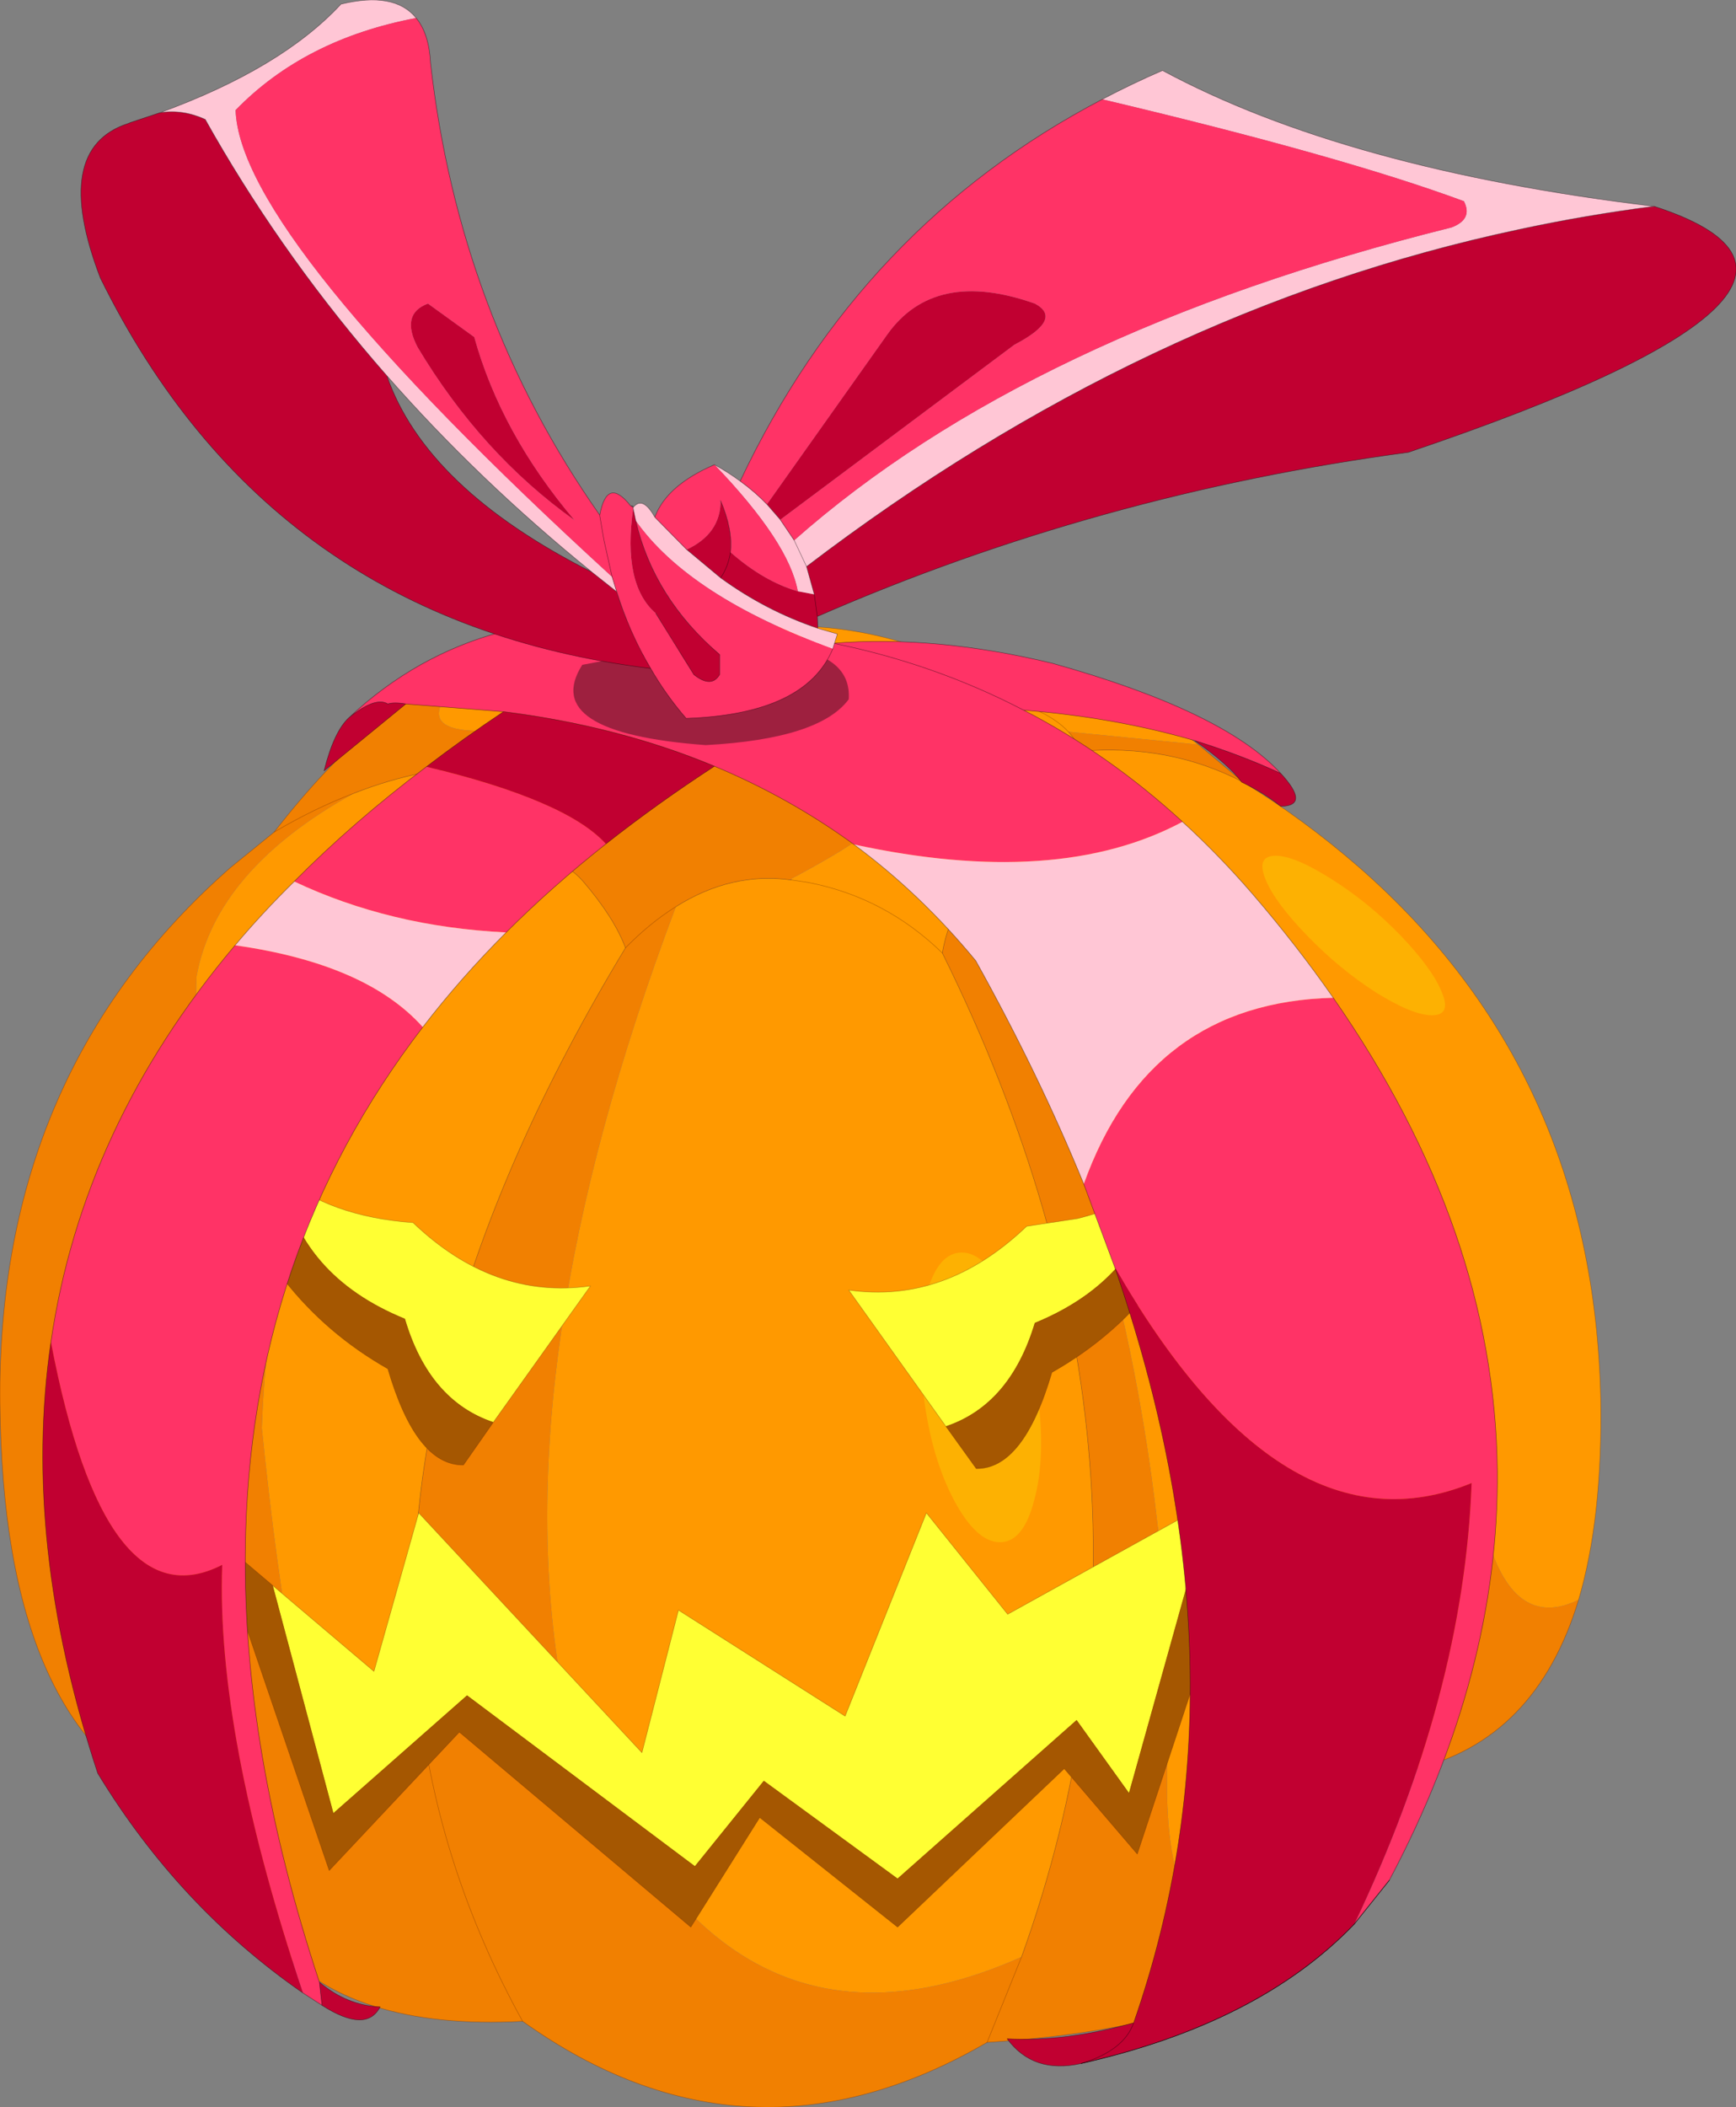 <?xml version="1.0" encoding="UTF-8" standalone="no"?>
<svg xmlns:xlink="http://www.w3.org/1999/xlink" height="204.75px" width="168.75px" xmlns="http://www.w3.org/2000/svg">
  <rect width="100%" height="100%" fill="#808080" stroke="none"/>
  <g transform="matrix(1.0, 0.0, 0.0, 1.0, -149.3, -44.0)">
    <path d="M195.15 108.95 Q197.8 108.0 200.4 107.9 L212.6 107.3 215.7 110.45 210.45 110.25 215.7 110.45 218.6 109.2 216.65 106.1 Q230.05 102.7 242.45 108.5 L242.6 108.4 Q253.85 107.25 265.8 116.35 L253.15 115.1 Q251.9 113.75 249.6 112.8 245.75 111.2 239.85 110.9 233.75 109.1 227.25 108.45 222.5 107.95 218.6 109.2 222.5 107.95 227.25 108.45 233.75 109.1 239.85 110.9 245.75 111.2 249.6 112.8 251.9 113.75 253.15 115.1 253.95 115.95 254.25 117.0 262.95 116.25 270.15 120.0 276.05 123.6 281.45 128.3 304.2 148.2 304.9 179.9 305.1 191.5 302.75 199.45 294.0 203.7 292.3 184.05 291.4 150.2 257.95 125.2 291.4 150.2 292.3 184.05 292.6 196.25 288.7 209.65 263.45 245.7 262.75 218.65 L262.75 202.5 Q260.0 160.9 242.8 131.6 241.4 133.7 240.9 136.6 265.7 186.7 248.6 234.15 218.05 247.75 203.9 208.0 198.3 176.35 215.0 132.1 220.4 128.7 226.2 129.5 L226.25 129.5 226.2 129.4 Q235.15 124.65 235.0 123.1 233.3 121.3 226.9 119.9 239.95 118.6 207.45 115.25 198.75 115.1 210.45 110.25 205.05 110.4 202.4 112.5 L199.85 114.75 Q186.95 116.3 195.15 108.95 M177.8 145.95 Q167.85 151.4 168.4 138.9 170.25 128.55 183.65 121.1 190.65 118.35 197.1 118.5 201.55 121.5 195.8 127.5 184.95 135.6 177.8 145.95 M198.35 127.15 Q203.45 126.75 205.95 129.6 209.0 133.15 210.1 136.1 186.25 175.5 190.05 209.25 180.45 238.75 174.75 182.75 176.1 146.2 198.35 127.15 M242.45 108.5 L239.85 110.9 242.45 108.5 M226.25 129.5 L227.9 129.75 Q235.35 131.2 240.9 136.6 235.35 131.2 227.9 129.75 L226.25 129.5 M257.95 125.2 Q257.95 124.55 255.3 121.95 252.65 119.3 254.25 117.0 252.65 119.3 255.3 121.95 257.95 124.55 257.95 125.2 246.7 125.5 242.8 131.6 246.7 125.5 257.95 125.2" fill="#ff9900" fill-rule="evenodd" stroke="none"/>
    <path d="M226.2 129.5 L226.2 129.4 226.25 129.5 226.2 129.5" fill="#c67700" fill-rule="evenodd" stroke="none"/>
    <path d="M212.6 107.3 L216.65 106.1 218.6 109.2 215.7 110.45 212.6 107.3 M265.8 116.35 L270.15 120.0 Q262.95 116.25 254.25 117.0 253.95 115.95 253.15 115.1 L265.8 116.35 M302.75 199.45 Q298.6 213.15 286.6 215.95 283.95 224.7 276.2 232.85 268.4 240.95 245.25 242.45 221.95 256.0 200.1 240.4 183.25 241.3 175.9 232.7 168.55 224.05 166.55 219.45 149.55 212.25 149.3 180.25 149.0 148.2 171.7 128.3 L175.95 124.85 Q185.85 112.1 195.15 108.95 186.95 116.3 199.85 114.75 L202.4 112.5 Q205.05 110.4 210.45 110.25 198.75 115.1 207.45 115.25 239.95 118.6 226.9 119.9 233.3 121.3 235.0 123.1 235.15 124.65 226.2 129.4 L226.2 129.5 Q220.4 128.7 215.0 132.1 212.5 133.65 210.1 136.1 212.5 133.65 215.0 132.1 198.3 176.35 203.9 208.0 218.05 247.75 248.6 234.15 265.7 186.7 240.9 136.6 241.4 133.7 242.8 131.6 260.0 160.9 262.75 202.5 L262.75 218.65 Q263.45 245.7 288.7 209.65 292.6 196.25 292.3 184.05 294.0 203.7 302.75 199.45 M175.95 124.85 Q179.85 122.55 183.65 121.1 179.85 122.55 175.95 124.85 M183.65 121.1 Q170.25 128.55 168.4 138.9 167.85 151.4 177.8 145.95 184.95 135.6 195.8 127.5 201.55 121.5 197.1 118.5 190.65 118.35 183.65 121.1 M210.1 136.1 Q209.0 133.15 205.95 129.6 203.45 126.75 198.35 127.15 176.1 146.2 174.75 182.75 180.45 238.75 190.05 209.25 186.25 175.5 210.1 136.1 M199.85 114.75 Q198.05 116.6 197.1 118.5 198.05 116.6 199.85 114.75 M195.8 127.5 L198.35 127.15 195.8 127.5 M245.25 242.45 L248.6 234.15 245.25 242.45 M286.6 215.95 L288.7 209.65 286.6 215.95 M200.1 240.4 Q191.85 225.45 190.05 209.25 191.85 225.45 200.1 240.4 M166.55 219.45 Q158.1 174.35 177.8 145.95 158.1 174.35 166.55 219.45" fill="#f18001" fill-rule="evenodd" stroke="none"/>
    <path d="M195.15 108.95 Q197.8 108.0 200.4 107.9 L212.6 107.3 M242.6 108.4 Q253.85 107.25 265.8 116.35 L270.15 120.0 Q276.05 123.6 281.45 128.3 304.2 148.2 304.9 179.9 305.1 191.5 302.75 199.45 298.6 213.15 286.6 215.95 283.95 224.7 276.2 232.85 268.4 240.95 245.25 242.45 M200.1 240.4 Q183.25 241.3 175.9 232.7 168.55 224.05 166.55 219.45 149.55 212.25 149.3 180.25 149.0 148.2 171.7 128.3 L175.95 124.85 Q185.85 112.1 195.15 108.95 M199.85 114.75 L202.4 112.5 Q205.05 110.4 210.45 110.25 L215.7 110.45 218.6 109.2 Q222.5 107.95 227.25 108.45 233.75 109.1 239.85 110.9 245.75 111.2 249.6 112.8 251.9 113.75 253.15 115.1 253.95 115.95 254.25 117.0 252.65 119.3 255.3 121.95 257.95 124.55 257.95 125.2 M210.1 136.1 Q209.0 133.15 205.95 129.6 203.45 126.75 198.35 127.15 L195.8 127.5 M210.1 136.1 Q212.5 133.65 215.0 132.1 220.4 128.7 226.2 129.5 L226.25 129.5 227.9 129.75 Q235.35 131.2 240.9 136.6 M197.1 118.5 Q198.05 116.6 199.85 114.75" fill="none" stroke="#5e2300" stroke-linecap="round" stroke-linejoin="round" stroke-opacity="0.412" stroke-width="0.05"/>
    <path d="M212.6 107.3 L216.65 106.1 Q230.05 102.7 242.45 108.5 L242.6 108.4 M245.25 242.45 Q221.95 256.0 200.1 240.4 191.85 225.45 190.05 209.25 186.25 175.5 210.1 136.1 M215.7 110.45 L212.6 107.3 M183.65 121.1 Q179.85 122.55 175.95 124.85 M177.8 145.95 Q184.95 135.6 195.8 127.5 201.55 121.5 197.1 118.5 190.65 118.35 183.65 121.1 M239.85 110.9 L242.45 108.5 M242.8 131.6 Q241.4 133.7 240.9 136.6 265.7 186.7 248.6 234.15 L245.25 242.45 M257.95 125.2 Q291.4 150.2 292.3 184.05 292.6 196.25 288.7 209.65 L286.6 215.95 M254.25 117.0 Q262.95 116.25 270.15 120.0 M242.8 131.6 Q246.7 125.5 257.95 125.2 M177.8 145.95 Q158.1 174.35 166.55 219.45" fill="none" stroke="#5e2300" stroke-linecap="round" stroke-linejoin="round" stroke-opacity="0.412" stroke-width="0.05"/>
    <path d="M249.85 189.7 Q248.8 193.85 246.5 193.85 244.2 193.85 242.0 189.7 239.85 185.6 239.1 179.75 238.3 173.9 239.35 169.8 240.45 165.7 242.8 165.7 245.05 165.7 247.2 169.8 249.4 173.9 250.2 179.75 250.95 185.6 249.85 189.7" fill="#fdb102" fill-rule="evenodd" stroke="none"/>
    <path d="M285.45 134.9 Q288.55 138.15 289.45 140.4 290.4 142.65 288.5 142.65 286.6 142.65 283.0 140.4 279.5 138.15 276.35 134.9 273.2 131.65 272.3 129.4 271.4 127.15 273.3 127.15 275.15 127.15 278.7 129.4 282.3 131.65 285.45 134.9" fill="#fdb102" fill-rule="evenodd" stroke="none"/>
    <path d="M279.8 153.0 Q282.15 156.85 282.3 159.55 282.5 162.25 280.5 162.25 278.5 162.25 275.4 159.55 272.4 156.85 270.1 153.0 267.75 149.15 267.55 146.4 267.35 143.7 269.4 143.7 271.35 143.7 274.4 146.4 277.5 149.15 279.8 153.0" fill="#fdb102" fill-rule="evenodd" stroke="none"/>
    <path d="M261.95 158.6 Q261.6 160.6 260.85 162.4 258.05 169.2 249.9 172.55 247.5 180.5 241.25 182.6 L231.8 169.35 Q241.2 170.7 249.1 163.15 L254.05 162.4 Q258.75 161.25 261.95 158.6" fill="#ffff33" fill-rule="evenodd" stroke="none"/>
    <path d="M261.95 158.6 L268.0 156.45 265.6 162.4 Q260.75 172.15 251.55 177.35 248.8 186.75 244.2 186.7 L241.25 182.6 Q247.5 180.5 249.9 172.55 258.05 169.2 260.85 162.4 261.6 160.6 261.95 158.6" fill="#a55701" fill-rule="evenodd" stroke="none"/>
    <path d="M241.25 182.6 L244.2 186.7 Q248.8 186.75 251.55 177.35 260.75 172.15 265.6 162.4 L268.0 156.45 261.95 158.6 Q261.6 160.6 260.85 162.4 258.05 169.2 249.9 172.55 247.5 180.5 241.25 182.6 L231.8 169.35 Q241.2 170.7 249.1 163.15 L254.05 162.4 Q258.75 161.25 261.95 158.6" fill="none" stroke="#5e2300" stroke-linecap="round" stroke-linejoin="round" stroke-opacity="0.412" stroke-width="0.05"/>
    <path d="M175.8 198.05 L185.65 206.4 190.0 191.0 211.7 214.3 215.25 200.45 231.45 210.75 239.35 191.0 247.25 200.85 266.95 189.95 259.05 218.25 253.95 211.15 236.55 226.55 223.55 217.05 216.85 225.35 194.7 208.75 181.7 220.2 175.8 198.05" fill="#ffff33" fill-rule="evenodd" stroke="none"/>
    <path d="M175.8 198.05 L181.7 220.2 194.7 208.75 216.85 225.35 223.55 217.05 236.55 226.55 253.95 211.15 259.05 218.25 266.95 189.95 272.1 187.05 259.85 224.15 252.75 215.85 236.55 231.25 223.15 220.6 216.45 231.25 193.95 212.3 181.3 225.75 170.25 193.35 175.8 198.05" fill="#a55701" fill-rule="evenodd" stroke="none"/>
    <path d="M266.95 189.95 L247.25 200.85 239.35 191.0 231.45 210.75 215.25 200.45 211.7 214.3 190.0 191.0 185.65 206.4 175.8 198.05 181.7 220.2 194.7 208.75 216.85 225.35 223.55 217.05 236.55 226.55 253.95 211.15 259.05 218.25 266.95 189.95 272.1 187.05 259.85 224.15 252.75 215.85 236.55 231.25 223.15 220.6 216.45 231.25 193.95 212.3 181.3 225.75 170.25 193.35 175.8 198.05" fill="none" stroke="#5e2300" stroke-linecap="round" stroke-linejoin="round" stroke-opacity="0.412" stroke-width="0.05"/>
    <path d="M197.25 182.2 Q191.0 180.1 188.65 172.15 178.35 167.95 176.6 158.2 181.3 162.2 189.45 162.8 197.3 170.3 206.7 168.95 L197.25 182.2" fill="#ffff33" fill-rule="evenodd" stroke="none"/>
    <path d="M176.6 158.2 Q178.35 167.95 188.65 172.15 191.0 180.1 197.25 182.2 L194.35 186.35 Q189.75 186.4 187.0 177.0 175.1 170.25 170.55 156.05 L176.6 158.2" fill="#a55701" fill-rule="evenodd" stroke="none"/>
    <path d="M176.6 158.2 Q178.35 167.95 188.65 172.15 191.0 180.1 197.25 182.2 L206.7 168.95 Q197.3 170.3 189.45 162.8 181.3 162.2 176.6 158.2 L170.55 156.05 Q175.1 170.25 187.0 177.0 189.75 186.4 194.35 186.35 L197.25 182.2" fill="none" stroke="#5e2300" stroke-linecap="round" stroke-linejoin="round" stroke-opacity="0.412" stroke-width="0.05"/>
    <path d="M183.2 113.75 Q196.25 101.5 216.5 104.85 223.65 105.1 230.3 106.5 240.2 105.7 251.6 108.45 268.25 113.1 273.8 119.15 270.05 117.4 265.4 115.95 257.65 113.7 248.8 113.0 257.05 117.25 264.25 123.85 252.1 130.35 232.3 126.05 226.05 121.5 218.75 118.45 209.4 114.55 198.25 113.15 L188.75 112.4 Q187.6 112.2 187.0 112.4 185.8 111.65 183.2 113.75 M278.9 140.95 Q294.6 163.5 294.85 186.9 295.05 206.5 284.35 226.7 L280.95 230.95 Q291.6 208.6 292.35 188.1 274.0 195.6 257.65 167.1 L254.65 159.05 Q260.95 141.4 278.9 140.95 M208.2 126.0 Q202.95 130.15 198.5 134.6 187.2 134.05 177.9 129.65 183.65 123.85 190.75 118.5 204.35 121.75 208.2 126.0 M190.4 143.8 Q173.45 165.85 173.15 194.6 172.9 214.05 180.35 236.6 L180.6 238.85 178.75 237.65 Q170.3 212.45 170.9 196.05 159.5 201.9 154.25 174.4 157.3 153.45 172.15 135.85 184.9 137.65 190.4 143.8 M230.3 106.5 Q240.15 108.5 248.8 113.0 240.15 108.5 230.3 106.5" fill="#ff3366" fill-rule="evenodd" stroke="none"/>
    <path d="M273.8 119.15 Q276.7 122.3 273.8 122.35 272.1 121.0 270.0 120.0 268.7 118.25 265.4 115.95 270.05 117.4 273.8 119.15 M280.95 230.95 Q271.7 240.6 254.4 244.5 249.75 245.55 247.2 242.1 252.85 242.4 259.5 240.55 271.35 206.6 257.65 167.1 274.0 195.6 292.35 188.1 291.6 208.6 280.95 230.95 M218.75 118.45 Q213.15 122.1 208.2 126.0 204.35 121.75 190.75 118.5 194.35 115.75 198.25 113.15 209.4 114.55 218.75 118.45 M180.35 236.6 Q183.0 238.85 186.25 239.0 184.9 241.6 180.6 238.85 L180.35 236.6 M178.75 237.65 Q166.7 229.3 158.8 216.3 151.4 193.9 154.25 174.4 159.5 201.9 170.9 196.05 170.3 212.45 178.75 237.65 M188.75 112.4 L180.8 118.9 Q181.75 115.1 183.2 113.75 185.8 111.65 187.0 112.4 187.6 112.2 188.75 112.4 M259.5 240.55 Q258.55 243.25 254.4 244.5 258.55 243.25 259.5 240.55" fill="#c10031" fill-rule="evenodd" stroke="none"/>
    <path d="M264.25 123.85 Q267.75 127.05 271.0 130.8 275.35 135.85 278.9 140.95 260.95 141.4 254.65 159.05 250.3 148.4 244.15 137.35 238.8 130.85 232.3 126.05 252.1 130.35 264.25 123.85 M198.5 134.6 Q194.05 139.05 190.4 143.8 184.9 137.65 172.15 135.85 174.8 132.7 177.9 129.65 187.2 134.05 198.5 134.6" fill="#ffc6d5" fill-rule="evenodd" stroke="none"/>
    <path d="M183.2 113.75 Q196.25 101.5 216.5 104.85 223.65 105.1 230.3 106.5 240.2 105.7 251.6 108.45 268.25 113.1 273.8 119.15 276.7 122.3 273.8 122.35 272.1 121.0 270.0 120.0 268.7 118.25 265.4 115.95 257.65 113.7 248.8 113.0 257.05 117.25 264.25 123.85 267.75 127.05 271.0 130.8 275.35 135.85 278.9 140.95 294.6 163.5 294.85 186.9 295.05 206.5 284.35 226.7 M254.4 244.5 Q249.75 245.55 247.2 242.1 252.85 242.4 259.5 240.55 271.35 206.6 257.65 167.1 L254.65 159.05 Q250.3 148.4 244.15 137.35 238.8 130.85 232.3 126.05 226.05 121.5 218.75 118.45 213.15 122.1 208.2 126.0 202.95 130.15 198.5 134.6 194.05 139.05 190.4 143.8 173.45 165.85 173.15 194.6 172.9 214.05 180.35 236.6 183.0 238.85 186.25 239.0 184.9 241.6 180.6 238.85 L178.75 237.65 Q166.7 229.3 158.8 216.3 151.4 193.9 154.25 174.4 157.3 153.45 172.15 135.85 174.8 132.7 177.9 129.65 183.65 123.85 190.75 118.5 194.35 115.75 198.25 113.15 L188.75 112.4 180.8 118.9 Q181.75 115.1 183.2 113.75 185.8 111.65 187.0 112.4 187.6 112.2 188.75 112.4 M218.75 118.45 Q209.4 114.55 198.25 113.15 M265.4 115.95 Q270.05 117.4 273.8 119.15 M248.8 113.0 Q240.15 108.5 230.3 106.5 M254.4 244.5 Q258.55 243.25 259.5 240.55 M180.6 238.85 L180.35 236.6" fill="none" stroke="#000000" stroke-linecap="round" stroke-linejoin="round" stroke-opacity="0.498" stroke-width="0.05"/>
    <path d="M284.35 226.7 L280.95 230.95 Q271.7 240.6 254.4 244.5" fill="none" stroke="#000000" stroke-linecap="round" stroke-linejoin="round" stroke-width="0.05"/>
    <path d="M231.8 111.95 Q228.95 115.8 217.9 116.4 201.7 115.2 205.9 108.6 232.4 103.45 231.8 111.95" fill="#000000" fill-opacity="0.38" fill-rule="evenodd" stroke="none"/>
    <path d="M228.45 101.75 L227.7 99.05 Q260.5 74.05 296.95 66.3 303.45 64.9 310.1 64.05 334.0 71.8 286.2 87.95 256.0 92.0 228.75 103.9 L228.45 101.75 228.75 103.9 228.8 105.05 Q223.75 103.35 219.35 100.15 L216.05 97.4 Q219.35 95.85 219.35 92.65 220.55 95.5 220.3 97.65 220.1 99.05 219.35 100.15 220.1 99.05 220.3 97.65 223.55 100.5 226.85 101.45 L228.45 101.75 M223.85 93.0 L235.55 76.5 Q240.15 70.05 249.9 73.5 252.7 75.0 247.9 77.5 L225.15 94.5 223.85 93.0 M190.9 73.5 L195.4 76.75 Q198.0 86.1 205.15 94.55 196.1 88.1 189.9 77.75 188.2 74.5 190.9 73.5 M210.85 93.4 L211.1 94.6 Q212.85 102.1 219.25 107.6 L219.25 109.55 Q218.45 110.9 216.75 109.55 L213.05 103.6 Q209.8 100.8 210.85 93.4 M209.25 101.5 Q210.5 105.5 212.55 108.95 175.5 104.4 159.05 71.0 154.25 58.45 161.75 56.0 L162.0 55.9 164.85 54.95 Q167.05 54.6 169.25 55.6 L170.1 57.1 Q177.25 69.5 186.9 80.5 190.7 91.45 206.85 99.6 L209.25 101.5" fill="#c10031" fill-rule="evenodd" stroke="none"/>
    <path d="M310.1 64.05 Q303.45 64.9 296.95 66.3 260.5 74.05 227.7 99.05 L228.45 101.75 226.85 101.45 Q226.0 96.7 218.75 89.15 220.1 89.9 221.25 90.75 222.7 91.8 223.85 93.0 L225.15 94.5 226.5 96.5 Q249.3 76.35 290.4 66.1 292.5 65.3 291.6 63.55 279.7 59.15 256.45 53.65 259.3 52.15 262.3 50.85 280.15 60.45 310.1 64.05 M227.7 99.05 L226.5 96.5 227.7 99.05 M164.85 54.95 Q176.65 50.65 182.45 44.4 187.65 43.15 189.75 45.75 178.9 47.8 172.2 54.7 172.6 66.95 208.8 100.05 L209.25 101.5 206.85 99.6 Q195.8 90.65 186.9 80.5 177.25 69.5 170.1 57.1 L169.25 55.6 Q167.05 54.6 164.85 54.95 M210.85 93.3 L210.9 93.25 Q211.8 92.2 212.95 94.25 L216.05 97.4 219.35 100.15 Q223.75 103.35 228.8 105.05 L230.7 105.6 230.25 107.05 Q216.3 101.95 211.1 94.6 L210.85 93.4 210.85 93.3" fill="#ffc6d5" fill-rule="evenodd" stroke="none"/>
    <path d="M256.45 53.65 Q279.7 59.15 291.6 63.55 292.5 65.3 290.4 66.1 249.3 76.35 226.5 96.5 L225.15 94.5 247.9 77.5 Q252.7 75.0 249.9 73.5 240.15 70.05 235.55 76.5 L223.85 93.0 Q222.7 91.8 221.25 90.75 232.95 65.95 256.45 53.65 M190.9 73.5 Q188.2 74.5 189.9 77.75 196.1 88.1 205.15 94.55 198.0 86.1 195.4 76.75 L190.9 73.5 M189.75 45.75 Q191.0 47.25 191.15 50.1 193.9 74.55 207.6 94.05 208.3 90.25 210.6 93.15 L210.7 93.2 210.85 93.3 210.85 93.4 Q209.8 100.8 213.05 103.6 L216.75 109.55 Q218.45 110.9 219.25 109.55 L219.25 107.6 Q212.85 102.1 211.1 94.6 216.3 101.95 230.25 107.05 227.6 113.4 216.0 113.8 214.05 111.55 212.55 108.95 210.5 105.5 209.25 101.5 L208.8 100.05 208.0 96.45 207.6 94.1 207.6 94.05 207.6 94.1 208.0 96.45 208.8 100.05 Q172.6 66.95 172.2 54.7 178.9 47.8 189.75 45.75 M212.95 94.25 Q214.1 91.15 218.75 89.15 226.0 96.7 226.85 101.45 223.55 100.5 220.3 97.65 220.55 95.5 219.35 92.65 219.35 95.85 216.05 97.4 L212.95 94.25" fill="#ff3366" fill-rule="evenodd" stroke="none"/>
    <path d="M310.1 64.05 Q303.45 64.9 296.95 66.3 260.5 74.05 227.7 99.05 L228.45 101.75 228.75 103.9 Q256.0 92.0 286.2 87.95 334.0 71.8 310.1 64.05 280.15 60.45 262.3 50.85 259.3 52.15 256.45 53.65 232.95 65.95 221.25 90.75 222.7 91.8 223.85 93.0 L225.15 94.5 226.5 96.5 227.7 99.05 M164.85 54.95 Q176.65 50.65 182.45 44.4 187.65 43.15 189.75 45.75 191.0 47.25 191.15 50.1 193.9 74.55 207.6 94.05 208.3 90.25 210.6 93.15 L210.8 93.15 210.85 93.3 210.9 93.25 Q211.8 92.2 212.95 94.25 214.1 91.15 218.75 89.15 220.1 89.9 221.25 90.75 M210.85 93.4 L211.1 94.6 Q212.85 102.1 219.25 107.6 L219.25 109.55 Q218.45 110.9 216.75 109.55 L213.05 103.6 M230.25 107.05 L230.7 105.6 228.8 105.05 Q223.75 103.35 219.35 100.15 L216.05 97.4 212.95 94.25 M210.85 93.3 L210.85 93.4 M210.85 93.3 L210.7 93.2 210.6 93.15 M207.6 94.05 L207.6 94.1 208.0 96.45 208.8 100.05 209.25 101.5 Q210.5 105.5 212.55 108.95 214.05 111.55 216.0 113.8 227.6 113.4 230.25 107.05 M206.85 99.6 L209.25 101.5 M206.85 99.6 Q195.8 90.65 186.9 80.5 190.7 91.45 206.85 99.6 M219.35 100.15 Q220.1 99.05 220.3 97.65 220.55 95.5 219.35 92.65 M228.75 103.9 L228.8 105.05 M212.55 108.95 Q175.5 104.4 159.05 71.0 154.25 58.45 161.75 56.0 L162.0 55.9 164.85 54.95 Q167.05 54.6 169.25 55.6 L170.1 57.1 Q177.25 69.5 186.9 80.5" fill="none" stroke="#000000" stroke-linecap="round" stroke-linejoin="round" stroke-opacity="0.498" stroke-width="0.05"/>
  </g>
</svg>
